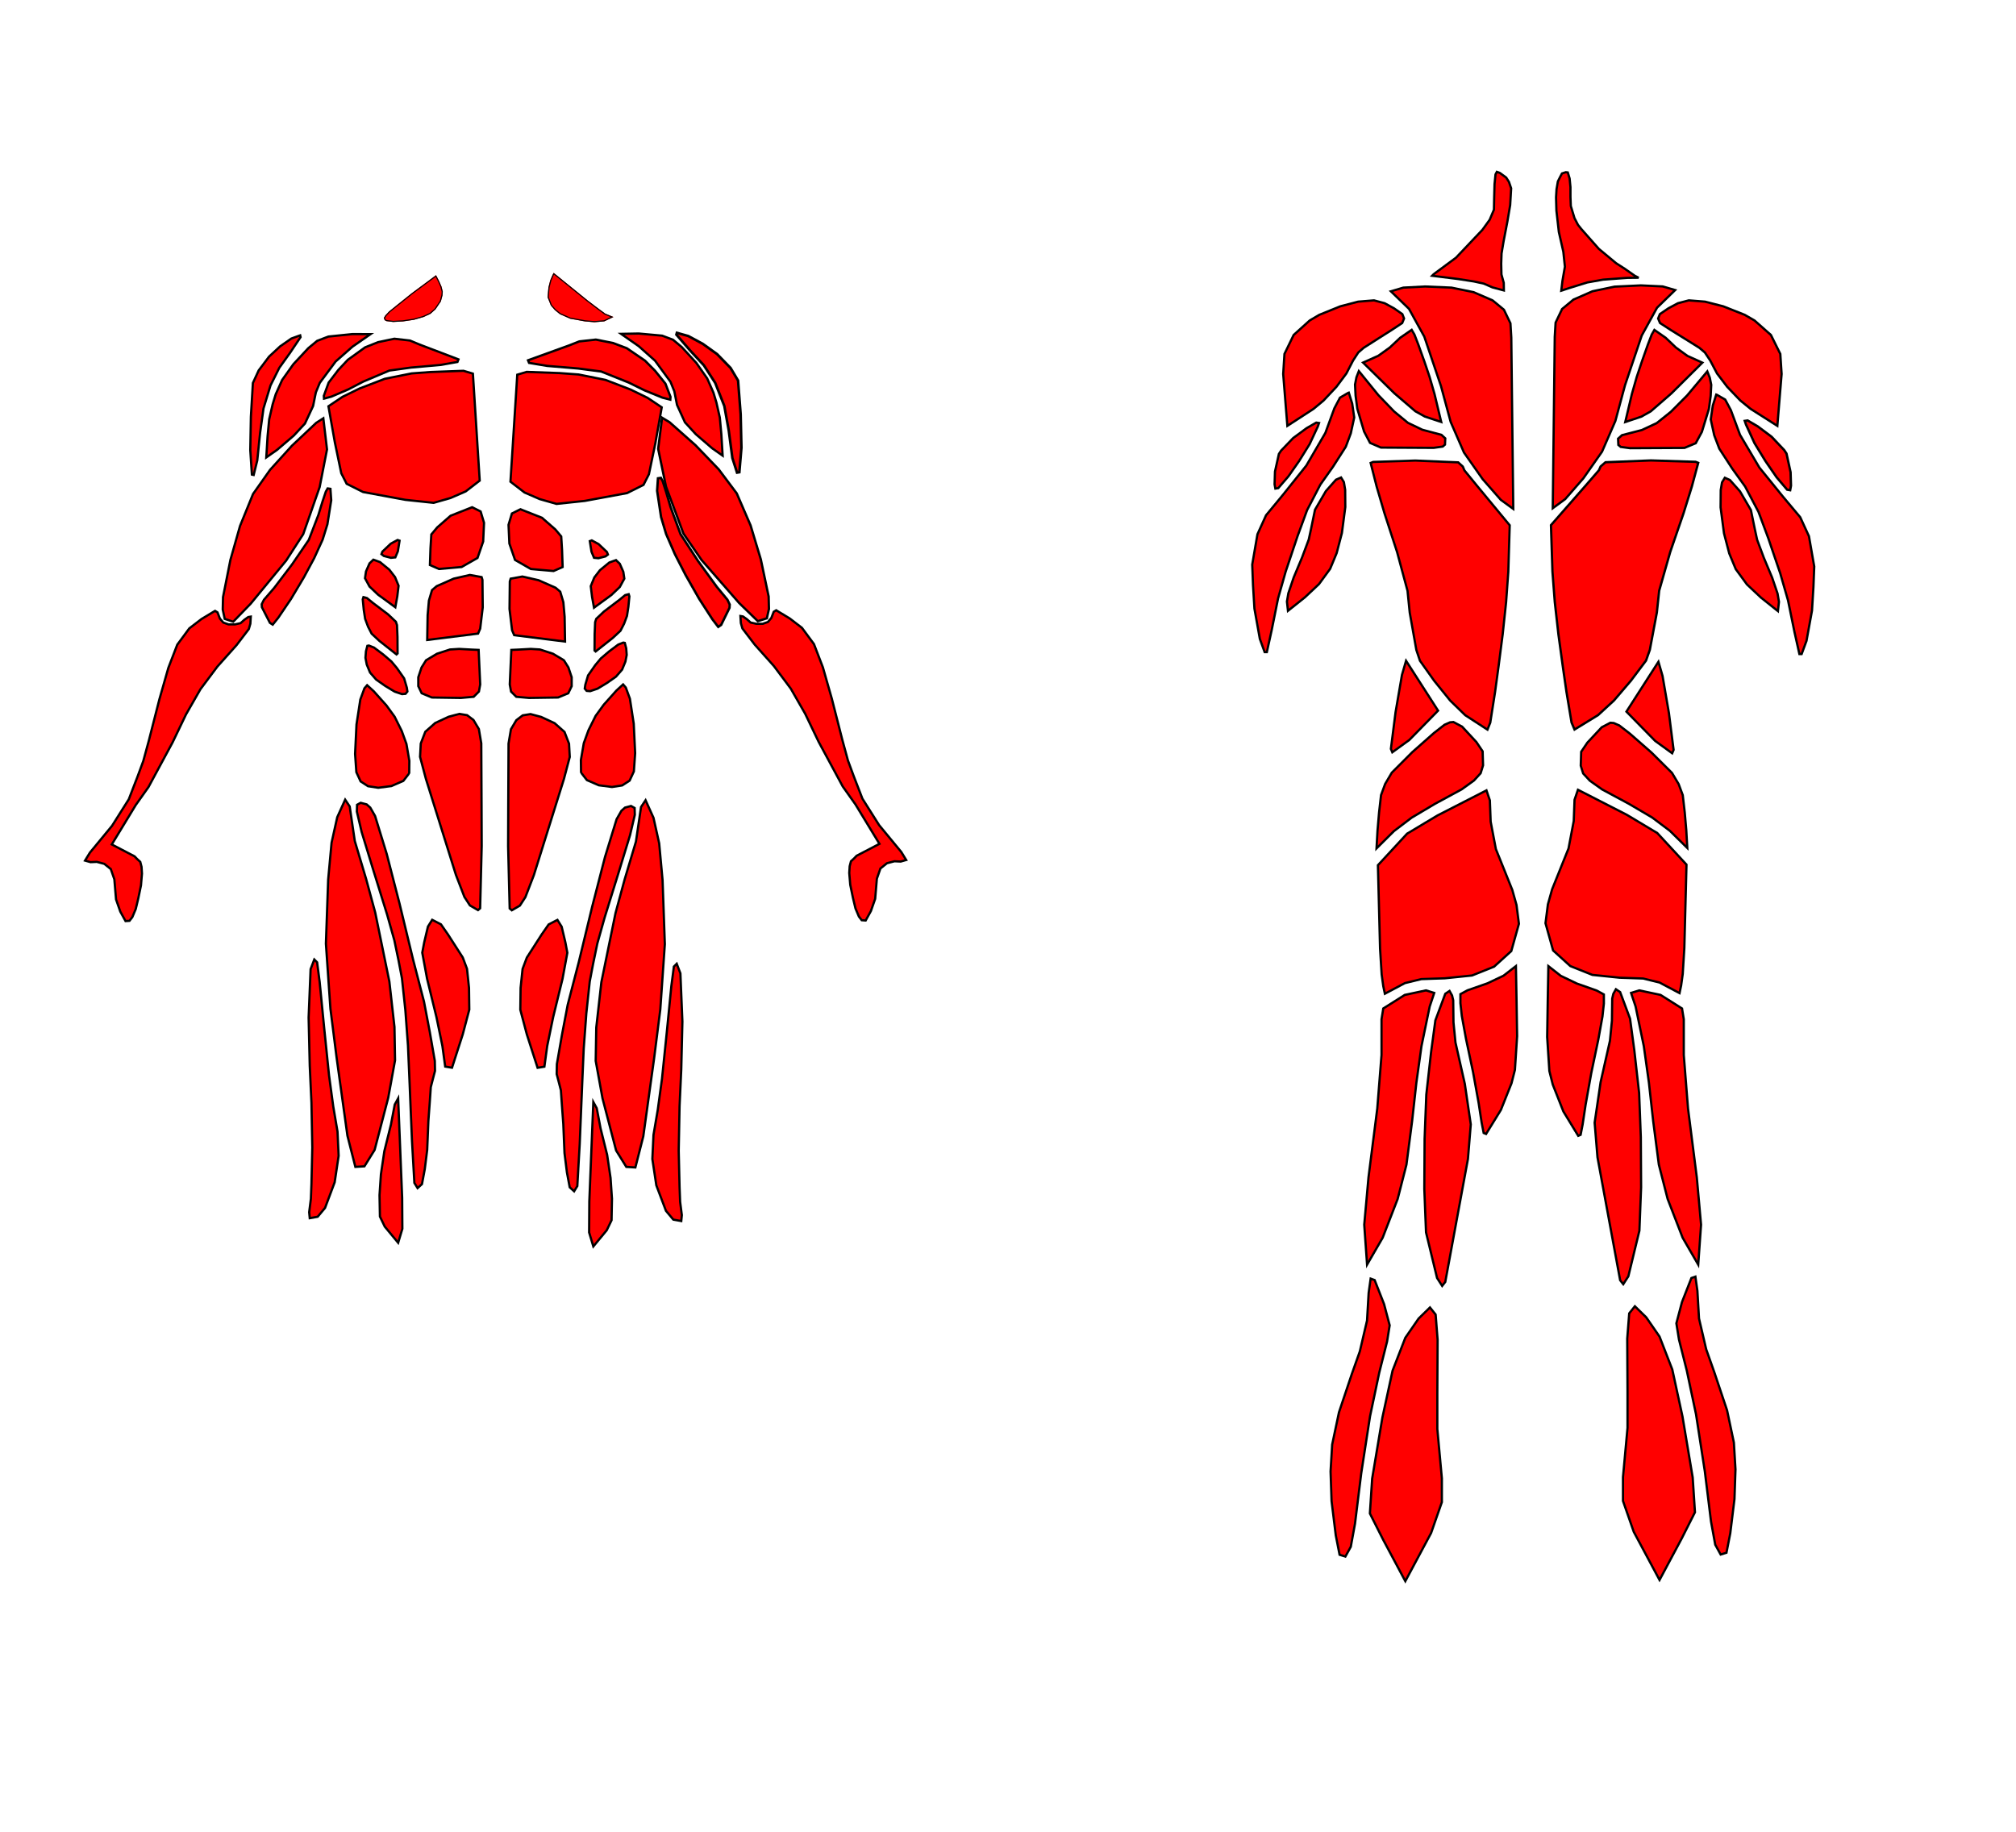 <?xml version="1.0" encoding="UTF-8"?>
<svg width="676.81pt" height="614.98pt" version="1.0" viewBox="0 0 676.81 614.98" xmlns="http://www.w3.org/2000/svg" xmlns:cc="http://creativecommons.org/ns#" xmlns:dc="http://purl.org/dc/elements/1.1/" xmlns:osb="http://www.openswatchbook.org/uri/2009/osb" xmlns:rdf="http://www.w3.org/1999/02/22-rdf-syntax-ns#" xmlns:xlink="http://www.w3.org/1999/xlink">
 <defs>
  <clipPath id="clipPath110">
   <use width="100%" height="100%" xlink:href="#g106"/>
  </clipPath>
 </defs>
 <g clip-path="url(#clipPath110)">
  <g id="g106">
   <path d="m146.39 92.39-8.118 6.021-5.11 4.092-2.586 2.097-1.222 1.323-0.448 0.733 0.061 0.489 0.265 0.407 0.509 0.265 2.26 0.285 3.278-0.183 3.685-0.55 3.196-0.916 2.362-1.099 1.69-1.506 1.792-2.647 0.55-2.056 0.102-1.201-0.448-1.751-0.814-1.853z" fill="#f00" stroke="#000" stroke-width=".75px"/>
   <path d="m185.87 91.612 11.401 9.243 3.868 2.932 2.052 1.504 2.752 1.143-3.094 1.466-3.298 0.285-3.217-0.285-4.927-0.896-3.42-1.506-1.71-1.384-1.344-1.547-1.099-2.769 0.285-3.298 0.611-2.402 0.774-1.792z" fill="#f00" stroke="#000" stroke-width=".75px"/>
  </g>
 </g>
 <g fill="#f00" stroke="#000">
  <path d="m480.79 92.59 8.783 1.098 5.252 0.814 3.339 0.733 2.891 1.262 3.827 1.018-0.041-2.565-0.774-2.809-0.081-3.624 0.122-3.42 0.651-3.909 1.303-6.8 0.936-5.537 0.326-5.619-0.733-2.158-0.936-1.466-2.117-1.547-1.018-0.366-0.448 0.855-0.326 3.257-0.122 4.479-0.081 4.112-1.425 3.38-2.443 3.38-8.876 9.365-7.492 5.537z" stroke-width=".75px"/>
  <path d="m526.34 57.899 0.611 2.036 0.285 2.891v3.298l0.122 3.054 1.222 4.031 1.181 2.28 1.099 1.384 5.904 6.678 5.782 4.804 2.85 1.832 3.502 2.443 1.222 0.611-3.705 0.041-8.225 0.611-5.293 0.936-5.904 1.832-2.85 0.936 0.407-3.38 0.814-4.682-0.529-5.008-1.506-6.637-0.814-7.166-0.122-4.438 0.163-2.769 0.448-2.606 0.774-1.547 0.611-1.14 1.262-0.407z" stroke-width=".75px"/>
  <g>
   <path d="m460.99 155.09 14.162-0.463 14.397 0.605 1.547 1.413 0.538 1.278 4.238 5.18 10.966 13.253-0.471 15.607-0.74 10.226-1.144 10.764-1.413 10.966-1.144 8.409-1.615 10.293-0.942 2.355-7.467-4.844-5.045-4.911-5.382-6.66-4.776-6.727-1.211-3.633-2.22-12.513-0.74-7.333-3.498-12.984-4.238-13.051-2.624-8.947-2.018-7.938z" stroke-width=".75px"/>
   <path d="m569.24 155.05-14.997-0.463-15.245 0.605-1.639 1.413-0.57 1.278-4.488 5.18-11.612 13.253 0.499 15.607 0.784 10.226 1.211 10.764 1.496 10.966 1.211 8.409 1.71 10.293 0.997 2.355 7.908-4.844 5.343-4.911 5.699-6.66 5.058-6.727 1.282-3.633 2.351-12.513 0.784-7.333 3.704-12.984 4.488-13.051 2.778-8.947 2.137-7.938z" stroke-width=".772px"/>
   <path d="m432.19 142.99-1.401-17.406 0.428-6.755 3.092-6.374 5.375-4.852 3.235-1.903 7.04-2.854 5.994-1.57 5.328-0.428 3.568 0.951 3.14 1.712 2.807 1.95 0.571 1.475-0.618 1.522-3.52 2.331-4.424 2.807-4.995 3.187-1.808 1.57-1.76 2.712-2.236 4.329-3.33 4.471-4.329 4.614-3.377 2.807z" stroke-width=".75px"/>
   <path d="m596.69 142.99 1.431-17.406-0.437-6.755-3.159-6.374-5.492-4.852-3.305-1.903-7.193-2.854-6.123-1.57-5.443-0.428-3.645 0.951-3.208 1.712-2.867 1.95-0.583 1.475 0.632 1.522 3.596 2.331 4.52 2.807 5.103 3.187 1.847 1.57 1.798 2.712 2.284 4.329 3.402 4.471 4.423 4.614 3.45 2.807z" stroke-width=".758px"/>
   <g stroke-width=".75px">
    <path d="m466.94 97.803 4.186-1.237 7.326-0.381 8.848 0.381 7.421 1.522 6.374 2.759 3.806 3.14 2.188 4.567 0.285 4.757 0.666 57.559-4.186-3.044-6.089-6.945-6.279-8.943-4.471-10.275-3.235-11.988-5.613-16.649-5.138-9.324z"/>
    <path d="m562.39 97.385-4.186-1.218-7.326-0.348-8.848 0.42-7.421 1.556-6.374 2.788-3.806 3.157-2.188 4.577-0.285 4.758-0.666 57.562 4.186-3.063 6.089-6.973 6.279-8.971 4.471-10.295 3.235-12.002 5.613-16.675 5.138-9.347z"/>
    <path d="m108.71 132.9 1.615-4.44 3.296-4.306 3.162-3.364 5.785-4.171 4.373-1.749 5.449-1.144 5.247 0.605 3.229 1.345 13.051 4.978-0.336 0.875-5.718 1.009-9.889 0.875-7.266 1.009-8.746 3.7-5.045 2.624-5.651 2.422-2.489 0.673z"/>
   </g>
   <path d="m225.1 133.24-1.708-4.452-3.488-4.317-3.346-3.373-6.122-4.182-4.627-1.754-5.766-1.147-5.552 0.607-3.417 1.349-13.81 4.992 0.356 0.877 6.051 1.012 10.464 0.877 7.688 1.012 9.254 3.71 5.339 2.631 5.979 2.429 2.634 0.675z" stroke-width=".773px"/>
   <g stroke-width=".75px">
    <path d="m462.59 290.49 0.722 28.015 0.538 8.678 0.538 3.902 0.538 2.556 6.727-3.566 5.516-1.345 7.871-0.269 9.149-0.942 7.4-2.96 5.785-5.247 2.556-9.149-0.807-6.324-1.413-5.045-3.027-7.535-2.489-6.189-1.749-9.216-0.269-7.131-1.144-3.364-16.415 8.409-10.226 6.122z"/>
    <path d="m566.19 290.29-0.722 28.015-0.538 8.678-0.538 3.902-0.538 2.556-6.727-3.566-5.516-1.345-7.871-0.269-9.149-0.942-7.4-2.96-5.785-5.247-2.556-9.149 0.807-6.324 1.413-5.045 3.027-7.535 2.489-6.189 1.749-9.216 0.269-7.131 1.144-3.364 16.415 8.409 10.226 6.122z"/>
    <path d="m456.19 124.59 6.566 8.082 5.28 5.471 4.614 3.806 4.852 2.331 6.422 1.712 1.284 1.189-0.095 2.093-0.761 0.666-3.045 0.428-17.696-0.095-3.663-1.57-1.998-3.806-2.283-7.706-0.571-4.329-0.19-3.758 0.476-2.426z"/>
   </g>
   <path d="m573.17 124.7-6.777 8.082-5.45 5.471-4.763 3.806-5.008 2.331-6.629 1.712-1.326 1.189 0.098 2.093 0.786 0.666 3.142 0.428 18.265-0.095 3.781-1.57 2.062-3.806 2.357-7.706 0.589-4.329 0.196-3.758-0.491-2.426z" stroke-width=".762px"/>
   <path d="m555.41 110.76 3.801 2.657 3.431 3.263 3.835 2.792 5.045 2.287-10.394 10.326-6.929 6.021-3.162 1.783-5.415 1.816 2.22-9.385 1.648-5.785 1.682-5.045 2.018-5.718 1.312-3.431z" stroke-width=".75px"/>
   <path d="m473.93 110.74-3.851 2.657-3.477 3.262-3.885 2.791-5.112 2.287 10.532 10.324 7.021 6.019 3.204 1.782 5.487 1.816-2.249-9.382-1.67-5.784-1.704-5.044-2.045-5.717-1.329-3.43z" stroke-width=".755px"/>
   <path d="m108.55 140.43 1.237 10.465-2.474 12.654-5.518 15.793-5.708 8.848-11.892 14.461-5.899 6.089-2.854-0.951-0.666-3.14 0.095-4.186 2.474-12.463 3.235-11.417 4.376-10.751 5.708-8.087 7.326-8.087 8.182-7.706z" stroke-width=".75px"/>
   <path d="m222.27 140.24-1.314 10.465 2.628 12.654 5.863 15.793 6.065 8.848 12.635 14.461 6.267 6.089 3.032-0.951 0.708-3.14-0.101-4.186-2.628-12.463-3.437-11.417-4.65-10.751-6.065-8.087-7.783-8.087-8.693-7.706z" stroke-width=".773px"/>
   <path d="m100.91 113.19-3.566 5.315-3.566 4.978-2.96 5.92-2.355 7.737-1.144 8.207-0.942 9.216-1.211 4.911-0.605-0.135-0.538-8.207 0.202-11.235 0.673-11.302 1.951-4.238 3.498-4.642 3.7-3.431 3.767-2.624 2.96-1.076z" stroke-width=".75px"/>
   <path d="m227.07 112.35 4.613 5.32 4.613 4.984 3.83 5.926 3.046 7.745 1.48 8.216 1.218 9.226 1.567 4.916 0.783-0.135 0.696-8.216-0.261-11.247-0.87-11.314-2.524-4.243-4.526-4.647-4.787-3.435-4.874-2.627-3.83-1.077z" stroke-width=".854px"/>
   <path d="m208.49 112.09 5.953-0.111 7.849 0.714 3.663 1.379 2.902 2.426 4.9 5.328 3.663 5.233 2.093 4.757 0.999 3.33 1.142 5.042 0.523 5.661 0.428 7.135-3.52-2.474-5.471-4.709-3.663-3.996-2.664-5.851-0.904-4.567-1.284-3.187-5.185-7.088-5.518-4.9z" stroke-width=".75px"/>
   <path d="m124.39 112.19-6.106-0.021-8.051 0.831-3.757 1.434-2.976 2.468-5.026 5.398-3.757 5.285-2.147 4.785-1.025 3.343-1.171 5.056-0.537 5.665-0.439 7.137 3.611-2.525 5.611-4.789 3.757-4.049 2.732-5.888 0.927-4.577 1.317-3.204 5.319-7.162 5.66-4.98z" stroke-width=".759px"/>
   <path d="m452.62 131.89-2.758 1.615-1.884 3.566-3.027 8.275-6.391 10.966-7.737 9.687-5.785 6.996-2.893 6.391-1.749 10.158 0.269 6.996 0.471 7.804 1.816 10.158 1.615 4.44h0.74l1.615-7.333 2.153-10.696 2.556-9.015 3.969-11.84 3.229-8.813 4.44-8.544 4.238-5.987 4.306-6.727 1.682-4.507 1.144-5.315-0.673-4.642-1.144-3.7z" stroke-width=".75px"/>
   <path d="m576.38 132.54 2.799 1.615 1.911 3.566 3.072 8.275 6.484 10.966 7.85 9.687 5.87 6.996 2.935 6.391 1.775 10.158-0.273 6.996-0.478 7.804-1.843 10.158-1.638 4.44h-0.751l-1.638-7.333-2.184-10.696-2.594-9.015-4.027-11.84-3.276-8.813-4.505-8.544-4.3-5.987-4.369-6.727-1.706-4.507-1.16-5.315 0.683-4.642 1.16-3.7z" stroke-width=".755px"/>
   <path d="m430.08 151.3 4.07-4.238 4.474-3.296 3.263-1.884 0.942 0.135-0.404 1.177-2.758 5.92-3.532 5.685-3.599 5.146-3.397 3.936-0.975 0.168-0.269-1.446 0.135-4.272 1.312-5.92z" stroke-width=".75px"/>
   <path d="m599 151.12-4.232-4.478-4.651-3.482-3.392-1.99-0.979 0.142 0.42 1.244 2.868 6.254 3.672 6.006 3.742 5.437 3.532 4.158 1.014 0.178 0.28-1.528-0.14-4.513-1.364-6.254z" stroke-width=".786px"/>
   <g stroke-width=".75px">
    <path d="m579.06 160.4-0.951 1.57-0.428 2.569-0.048 5.803 1.142 8.705 1.76 6.755 2.188 5.28 3.758 5.138 4.709 4.424 5.696 4.541 0.346-3.114-0.476-2.807-1.808-5.328-2.807-6.707-2.236-5.994-0.761-3.52-1.332-6.47-3.663-6.279-3.377-3.806z"/>
    <path d="m450.22 160.3 0.951 1.57 0.428 2.569 0.048 5.803-1.142 8.705-1.76 6.755-2.188 5.28-3.758 5.138-4.709 4.424-5.696 4.541-0.346-3.114 0.476-2.807 1.808-5.328 2.807-6.707 2.236-5.994 0.761-3.52 1.332-6.47 3.663-6.279 3.377-3.806z"/>
    <path d="m498.9 380.73 4.978-8.073 3.566-8.947 1.144-4.507 0.74-11.302-0.202-12.58-0.202-10.966-4.171 3.229-5.382 2.556-6.727 2.355-2.355 1.278v3.027l0.471 4.306 1.413 7.737 2.355 11.1 1.884 10.427 1.009 6.593 0.673 3.431z"/>
   </g>
   <path d="m529.84 381.34-4.978-8.159-3.566-9.043-1.144-4.555-0.74-11.422 0.202-12.714 0.202-11.082 4.171 3.264 5.382 2.584 6.727 2.38 2.355 1.292v3.06l-0.471 4.351-1.413 7.819-2.355 11.218-1.884 10.538-1.009 6.663-0.673 3.467z" stroke-width=".754px"/>
   <g stroke-width=".75px">
    <path d="m115.88 268.48-2.664 5.899-1.903 8.562-1.142 12.368-0.761 21.501 1.522 21.882 2.093 16.554 3.615 26.068 2.664 10.465 3.045-0.19 3.425-5.518 4.567-17.506 2.283-12.558-0.19-11.226-1.712-15.222-4.757-23.214-3.045-11.226-3.806-12.749-1.712-11.607z"/>
    <path d="m216.73 268.67 2.664 5.899 1.903 8.562 1.142 12.368 0.761 21.501-1.522 21.882-2.093 16.554-3.615 26.068-2.664 10.465-3.045-0.19-3.425-5.518-4.567-17.506-2.283-12.558 0.19-11.226 1.712-15.222 4.757-23.214 3.045-11.226 3.806-12.749 1.712-11.607z"/>
    <path d="m109.99 163.98 0.942 0.135 0.269 3.835-1.278 8.073-1.615 5.18-2.825 6.189-3.431 6.391-4.373 7.333-4.238 6.256-1.884 2.355-0.942-0.605-2.691-5.247-0.067-1.009 0.74-1.48 3.431-3.969 5.987-7.871 5.651-8.275 3.229-8.409 1.345-4.373 1.144-3.431z"/>
   </g>
   <path d="m221.87 160.44-0.984 0.147-0.281 4.194 1.335 8.83 1.686 5.666 2.951 6.77 3.583 6.99 4.567 8.021 4.426 6.843 1.967 2.575 0.984-0.662 2.811-5.739 0.07-1.104-0.773-1.619-3.583-4.341-6.253-8.609-5.902-9.051-3.373-9.198-1.405-4.783-1.194-3.753z" stroke-width=".802px"/>
   <g stroke-width=".75px">
    <path d="m28.542 288.94 1.855 0.523 2.093-0.095 2.521 0.666 2.188 1.76 1.189 3.425 0.333 3.948 0.238 2.807 1.427 4.091 1.76 3.187 1.332-0.095 0.951-1.237 1.142-2.712 0.856-3.568 0.904-4.376 0.333-3.948-0.143-2.283-0.428-1.665-1.094-0.999-0.809-0.856-7.659-3.996 8.039-13.224 4.281-6.041 8.087-14.984 4.519-9.419 4.852-8.467 5.661-7.564 6.422-7.183 4.139-5.423 0.523-1.808 0.143-2.378-0.856 0.143-1.284 0.904-1.284 1.142-1.95 0.428h-2.093l-1.76-0.618-1.142-1.332-0.809-2.093-0.828-0.506-4.547 2.742-4.091 3.14-4.043 5.471-2.997 7.801-2.997 10.513-3.52 13.795-1.903 6.993-1.95 5.28-2.902 7.516-5.613 8.896-7.421 8.991z"/>
    <path d="m304.23 288.74-1.855 0.523-2.093-0.095-2.521 0.666-2.188 1.76-1.189 3.425-0.333 3.948-0.238 2.807-1.427 4.091-1.76 3.187-1.332-0.095-0.951-1.237-1.142-2.712-0.856-3.568-0.904-4.376-0.333-3.948 0.143-2.283 0.428-1.665 1.094-0.999 0.809-0.856 7.659-3.996-8.039-13.224-4.281-6.041-8.087-14.984-4.519-9.419-4.852-8.467-5.661-7.564-6.422-7.183-4.139-5.423-0.523-1.808-0.143-2.378 0.856 0.143 1.284 0.904 1.284 1.142 1.95 0.428h2.093l1.76-0.618 1.142-1.332 0.809-2.093 0.828-0.506 4.547 2.742 4.091 3.14 4.043 5.471 2.997 7.801 2.997 10.513 3.52 13.795 1.903 6.993 1.95 5.28 2.902 7.516 5.613 8.896 7.421 8.991z"/>
    <path d="m480.07 438.97-3.806 3.71-4.472 6.47-4.281 11.036-3.425 15.793-3.425 20.455-0.761 11.702 4.471 8.848 7.421 13.89 8.658-16.174 3.615-10.37v-7.992l-1.522-16.554v-11.988l0.095-17.981-0.666-8.467z"/>
    <path d="m548.86 438.57 3.806 3.71 4.472 6.47 4.281 11.036 3.425 15.793 3.425 20.455 0.761 11.702-4.471 8.848-7.421 13.89-8.658-16.174-3.615-10.37v-7.992l1.522-16.554v-11.988l-0.095-17.981 0.666-8.467z"/>
    <path d="m227.19 323.57 1.237 3.235 0.666 16.174-0.381 16.079-0.571 12.368-0.285 14.937 0.285 12.178 0.19 4.947 0.571 4.472-0.19 1.998-2.664-0.476-2.474-2.949-3.235-8.562-1.332-8.848 0.381-8.087 1.427-8.372 1.427-10.465 1.617-15.698 1.522-15.413 0.856-6.565z"/>
   </g>
   <path d="m105.51 322.14-1.236 3.252-0.666 16.262 0.38 16.166 0.571 12.436 0.285 15.019-0.285 12.244-0.19 4.974-0.571 4.496 0.19 2.009 2.663-0.478 2.473-2.965 3.234-8.609 1.332-8.896-0.38-8.131-1.427-8.418-1.427-10.523-1.617-15.784-1.522-15.497-0.856-6.601z" stroke-width=".752px"/>
   <g stroke-width=".75px">
    <path d="m472.04 221.85 10.751 16.745-9.657 9.847-5.708 4.139-0.476-1.142 1.57-12.368 2.141-12.463z"/>
    <path d="m556.77 222.18-10.751 16.745 9.657 9.847 5.708 4.139 0.476-1.142-1.57-12.368-2.141-12.463z"/>
    <path d="m533.73 262.11 4.139 2.949 8.943 4.804 7.849 4.614 5.946 4.472 5.851 5.756-0.333-5.899-0.523-6.041-0.666-5.803-1.379-3.71-2.236-3.758-6.85-6.802-7.278-6.374-3.568-2.759-1.855-0.809-1.142-0.095-2.902 1.522-4.804 5.138-2.093 3.092-0.143 4.662 0.809 2.616z"/>
   </g>
   <path d="m494.85 262.05-4.139 2.976-8.943 4.848-7.849 4.656-5.946 4.512-5.851 5.808 0.333-5.952 0.523-6.096 0.666-5.856 1.379-3.744 2.236-3.792 6.85-6.864 7.278-6.431 3.568-2.784 1.855-0.816 1.142-0.096 2.902 1.536 4.804 5.184 2.093 3.12 0.143 4.704-0.809 2.64z" stroke-width=".753px"/>
   <g stroke-width=".75px">
    <path d="m209.83 271.14 2.018-0.538 1.211 0.673 0.067 2.287-1.615 6.862-3.969 12.984-4.575 14.733-2.422 8.611-1.413 6.795-1.144 5.987-1.144 10.696-0.875 11.84-0.471 10.831-0.875 21.124-0.807 14.195-1.076 1.749-1.48-1.345-0.942-5.045-0.807-6.458-0.404-9.755-0.471-6.391-0.336-4.911-0.673-2.624-0.74-2.825 0.067-3.364 1.682-9.687 1.951-10.226 3.7-14.262 4.507-18.635 4.306-16.684 3.902-12.715 1.615-2.825z"/>
    <path d="m123.1 270.07-2.018-0.538-1.211 0.673-0.067 2.287 1.615 6.862 3.969 12.984 4.575 14.733 2.422 8.611 1.413 6.795 1.144 5.987 1.144 10.696 0.875 11.84 0.471 10.831 0.875 21.124 0.807 14.195 1.076 1.749 1.48-1.345 0.942-5.045 0.807-6.458 0.404-9.755 0.471-6.391 0.336-4.911 0.673-2.624 0.74-2.825-0.067-3.364-1.682-9.687-1.951-10.226-3.7-14.262-4.507-18.635-4.306-16.684-3.902-12.715-1.615-2.825z"/>
    <path d="m133.67 368.76 1.345 33.368 0.067 10.427-1.413 4.709-4.507-5.449-1.615-3.364-0.135-7.198 0.471-6.996 1.144-7.737 2.22-8.947 1.278-6.727z"/>
    <path d="m199.19 369.99-1.345 33.368-0.067 10.427 1.413 4.709 4.507-5.449 1.615-3.364 0.135-7.198-0.471-6.996-1.144-7.737-2.22-8.947-1.278-6.727z"/>
    <path d="m460.15 429.3 1.345 0.471 3.162 8.073 1.884 7.131-0.875 5.449-2.624 10.427-3.095 14.666-2.96 19.173-2.086 16.886-1.413 7.737-1.816 3.296-1.951-0.605-1.278-6.526-1.413-11.504-0.336-9.957 0.538-9.015 2.287-10.831 4.306-12.849 2.691-7.602 2.422-10.36 0.538-9.284z"/>
    <path d="m569.18 428.62-1.345 0.471-3.162 8.073-1.884 7.131 0.875 5.449 2.624 10.427 3.095 14.666 2.96 19.173 2.086 16.886 1.413 7.737 1.816 3.296 1.951-0.605 1.278-6.526 1.413-11.504 0.336-9.957-0.538-9.015-2.287-10.831-4.306-12.849-2.691-7.602-2.422-10.36-0.538-9.284z"/>
    <path d="m464.39 338.59 7.214-4.556 7.135-1.522 2.759 0.856-1.522 4.567-2.759 13.319-1.712 12.273-1.427 12.844-1.903 14.651-2.949 11.512-5.042 13.034-5.233 9.038-0.951-13.415 1.427-15.888 2.949-23.119 1.427-17.981v-11.988z"/>
    <path d="m564.69 338.59-7.214-4.556-7.135-1.522-2.759 0.856 1.522 4.567 2.759 13.319 1.712 12.273 1.427 12.844 1.903 14.651 2.949 11.512 5.042 13.034 5.233 9.038 0.951-13.415-1.427-15.888-2.949-23.119-1.427-17.981v-11.988z"/>
    <path d="m541.63 333.65 0.856-1.522 1.427 0.951 3.33 8.943 1.427 10.56 1.617 14.366 0.571 14.842 0.095 16.84-0.571 14.556-3.71 15.317-1.712 2.664-1.046-1.332-7.611-41.29-0.951-11.607 1.998-13.605 3.14-13.89 0.666-6.755 0.095-7.421z"/>
    <path d="m487.49 334.22-0.856-1.522-1.427 0.951-3.33 8.943-1.427 10.56-1.617 14.366-0.571 14.842-0.095 16.84 0.571 14.556 3.71 15.317 1.712 2.664 1.046-1.332 7.611-41.29 0.951-11.607-1.998-13.605-3.14-13.89-0.666-6.755-0.095-7.421z"/>
    <path d="m146.8 177.05 4.472-3.901 7.231-2.854 2.854 1.427 1.142 3.806-0.285 6.279-1.903 5.518-5.328 3.045-7.611 0.666-3.044-1.332 0.19-5.613 0.285-4.662z"/>
    <path d="m186.42 177.73-4.472-3.901-7.231-2.854-2.854 1.427-1.142 3.806 0.285 6.279 1.903 5.518 5.328 3.045 7.611 0.666 3.044-1.332-0.19-5.613-0.285-4.662z"/>
    <path d="m143.42 214.87 17.077-2.141 0.714-1.665 0.856-7.135-0.095-9.229-0.285-0.951-3.948-0.714-5.423 1.237-5.708 2.521-1.57 1.332-1.046 3.52-0.428 4.9z"/>
    <path d="m189.7 215.4-17.077-2.141-0.714-1.665-0.856-7.135 0.095-9.229 0.285-0.951 3.948-0.714 5.423 1.237 5.708 2.521 1.57 1.332 1.046 3.52 0.428 4.9z"/>
    <path d="m160.69 218.2 0.523 11.607-0.428 2.378-1.76 1.76-4.281 0.381-9.752-0.143-3.425-1.427-1.142-2.378v-2.997l1.094-3.282 1.522-2.426 3.663-2.188 4.376-1.427 3.092-0.19 4.329 0.238z"/>
    <path d="m171.66 218.2-0.523 11.607 0.428 2.378 1.76 1.76 4.281 0.381 9.752-0.143 3.425-1.427 1.142-2.378v-2.997l-1.094-3.282-1.522-2.426-3.663-2.188-4.376-1.427-3.092-0.19-4.329 0.238z"/>
    <path d="m171.82 305.63-0.714-0.618-0.523-20.883 0.048-13.795 0.095-20.693 0.809-4.804 1.808-3.045 2.141-1.617 2.616-0.428 3.568 0.951 4.519 2.093 3.33 2.949 1.522 3.948 0.238 4.471-1.95 7.373-10.085 32.252-2.854 7.421-1.855 2.854z"/>
    <path d="m160.48 305.57 0.714-0.618 0.523-20.883-0.048-13.795-0.095-20.693-0.809-4.804-1.808-3.045-2.141-1.617-2.616-0.428-3.568 0.951-4.519 2.093-3.33 2.949-1.522 3.948-0.238 4.471 1.95 7.373 10.085 32.252 2.854 7.421 1.855 2.854z"/>
    <path d="m128.39 185.19 2.807-2.664 2.283-1.237 0.666 0.238-0.571 3.568-0.856 2.046-1.475 0.143-2.378-0.618-0.809-0.618z"/>
    <path d="m124.06 189.14-1.189 2.712-0.333 2.283 1.522 2.807 2.854 2.712 5.803 4.234 0.666-3.663 0.428-3.568-1.189-2.902-1.903-2.474-3.14-2.569-2.236-0.809z"/>
    <path d="m203.76 185.33-2.807-2.664-2.283-1.237-0.666 0.238 0.571 3.568 0.856 2.046 1.475 0.143 2.378-0.618 0.809-0.618z"/>
    <path d="m208.08 189.28 1.189 2.712 0.333 2.283-1.522 2.807-2.854 2.712-5.803 4.234-0.666-3.663-0.428-3.568 1.189-2.902 1.903-2.474 3.14-2.569 2.236-0.809z"/>
    <path d="m199.8 208.88-0.168 3.969-0.034 5.55 0.37 0.336 5.785-4.575 2.556-2.388 1.211-2.355 0.975-2.624 0.471-3.061 0.336-3.498-0.235-0.74-1.177 0.303-2.018 1.648-5.113 3.868-2.59 2.455z"/>
    <path d="m199.84 223.31-2.422 3.465-0.908 3.095-0.202 1.312 0.639 0.774 1.177 0.101 2.489-0.841 3.162-1.917 3.027-2.119 2.052-2.355 1.11-2.691 0.437-2.254-0.168-2.22-0.471-1.816-0.505-0.101-1.716 0.673-3.095 2.321-2.758 2.355z"/>
    <path d="m133.28 209.87 0.168 3.969 0.034 5.55-0.37 0.336-5.785-4.575-2.556-2.388-1.211-2.355-0.975-2.624-0.471-3.061-0.336-3.498 0.235-0.74 1.177 0.303 2.018 1.648 5.113 3.868 2.59 2.455z"/>
    <path d="m133.25 224.3 2.422 3.465 0.908 3.095 0.202 1.312-0.639 0.774-1.177 0.101-2.489-0.841-3.162-1.917-3.027-2.119-2.052-2.355-1.11-2.691-0.437-2.254 0.168-2.22 0.471-1.816 0.505-0.101 1.716 0.673 3.095 2.321 2.758 2.355z"/>
    <path d="m123.25 230.05-0.904 1.046-1.379 3.758-1.284 8.372-0.476 9.895 0.428 6.136 1.427 3.092 2.497 1.617 3.425 0.523 4.424-0.571 3.996-1.736s1.974-2.497 1.974-2.592c0-0.095 0.048-4.162 0.048-4.162l-0.975-5.661-1.57-4.329-2.402-4.828-2.735-3.758-4.258-4.757z"/>
    <path d="m209.19 229.79 0.904 1.046 1.379 3.758 1.284 8.372 0.476 9.895-0.428 6.136-1.427 3.092-2.497 1.617-3.425 0.523-4.424-0.571-3.996-1.736s-1.974-2.497-1.974-2.592c0-0.095-0.048-4.162-0.048-4.162l0.975-5.661 1.57-4.329 2.402-4.828 2.735-3.758 4.258-4.757z"/>
    <path d="m145.09 308.82-1.427 2.283-1.237 5.233-0.666 3.52 1.617 8.753 3.14 12.844 1.998 9.704 0.951 6.945 2.283 0.381 3.615-11.226 2.188-8.277-0.095-7.326-0.666-6.374-1.427-3.806-4.947-7.706-2.378-3.425-2.569-1.332z"/>
    <path d="m187.14 308.85 1.427 2.283 1.237 5.233 0.666 3.52-1.617 8.753-3.14 12.844-1.998 9.704-0.951 6.945-2.283 0.381-3.615-11.226-2.188-8.277 0.095-7.326 0.666-6.374 1.427-3.806 4.947-7.706 2.378-3.425 2.569-1.332z"/>
    <path d="m110.26 136.4 4.709-3.162 5.785-2.825 8.409-3.229 9.015-1.816 6.391-0.471 11.033-0.404 3.162 0.942 2.287 35.924-4.709 3.633-5.113 2.22-5.651 1.615-9.486-1.009-14.195-2.624-5.516-2.758-1.816-3.566-2.153-10.36z"/>
    <path d="m222.16 136.76-4.709-3.162-5.785-2.825-8.409-3.229-9.015-1.816-6.391-0.471-11.033-0.404-3.162 0.942-2.287 35.924 4.709 3.633 5.113 2.22 5.651 1.615 9.486-1.009 14.195-2.624 5.516-2.758 1.816-3.566 2.153-10.36z"/>
   </g>
  </g>
 </g>
</svg>
